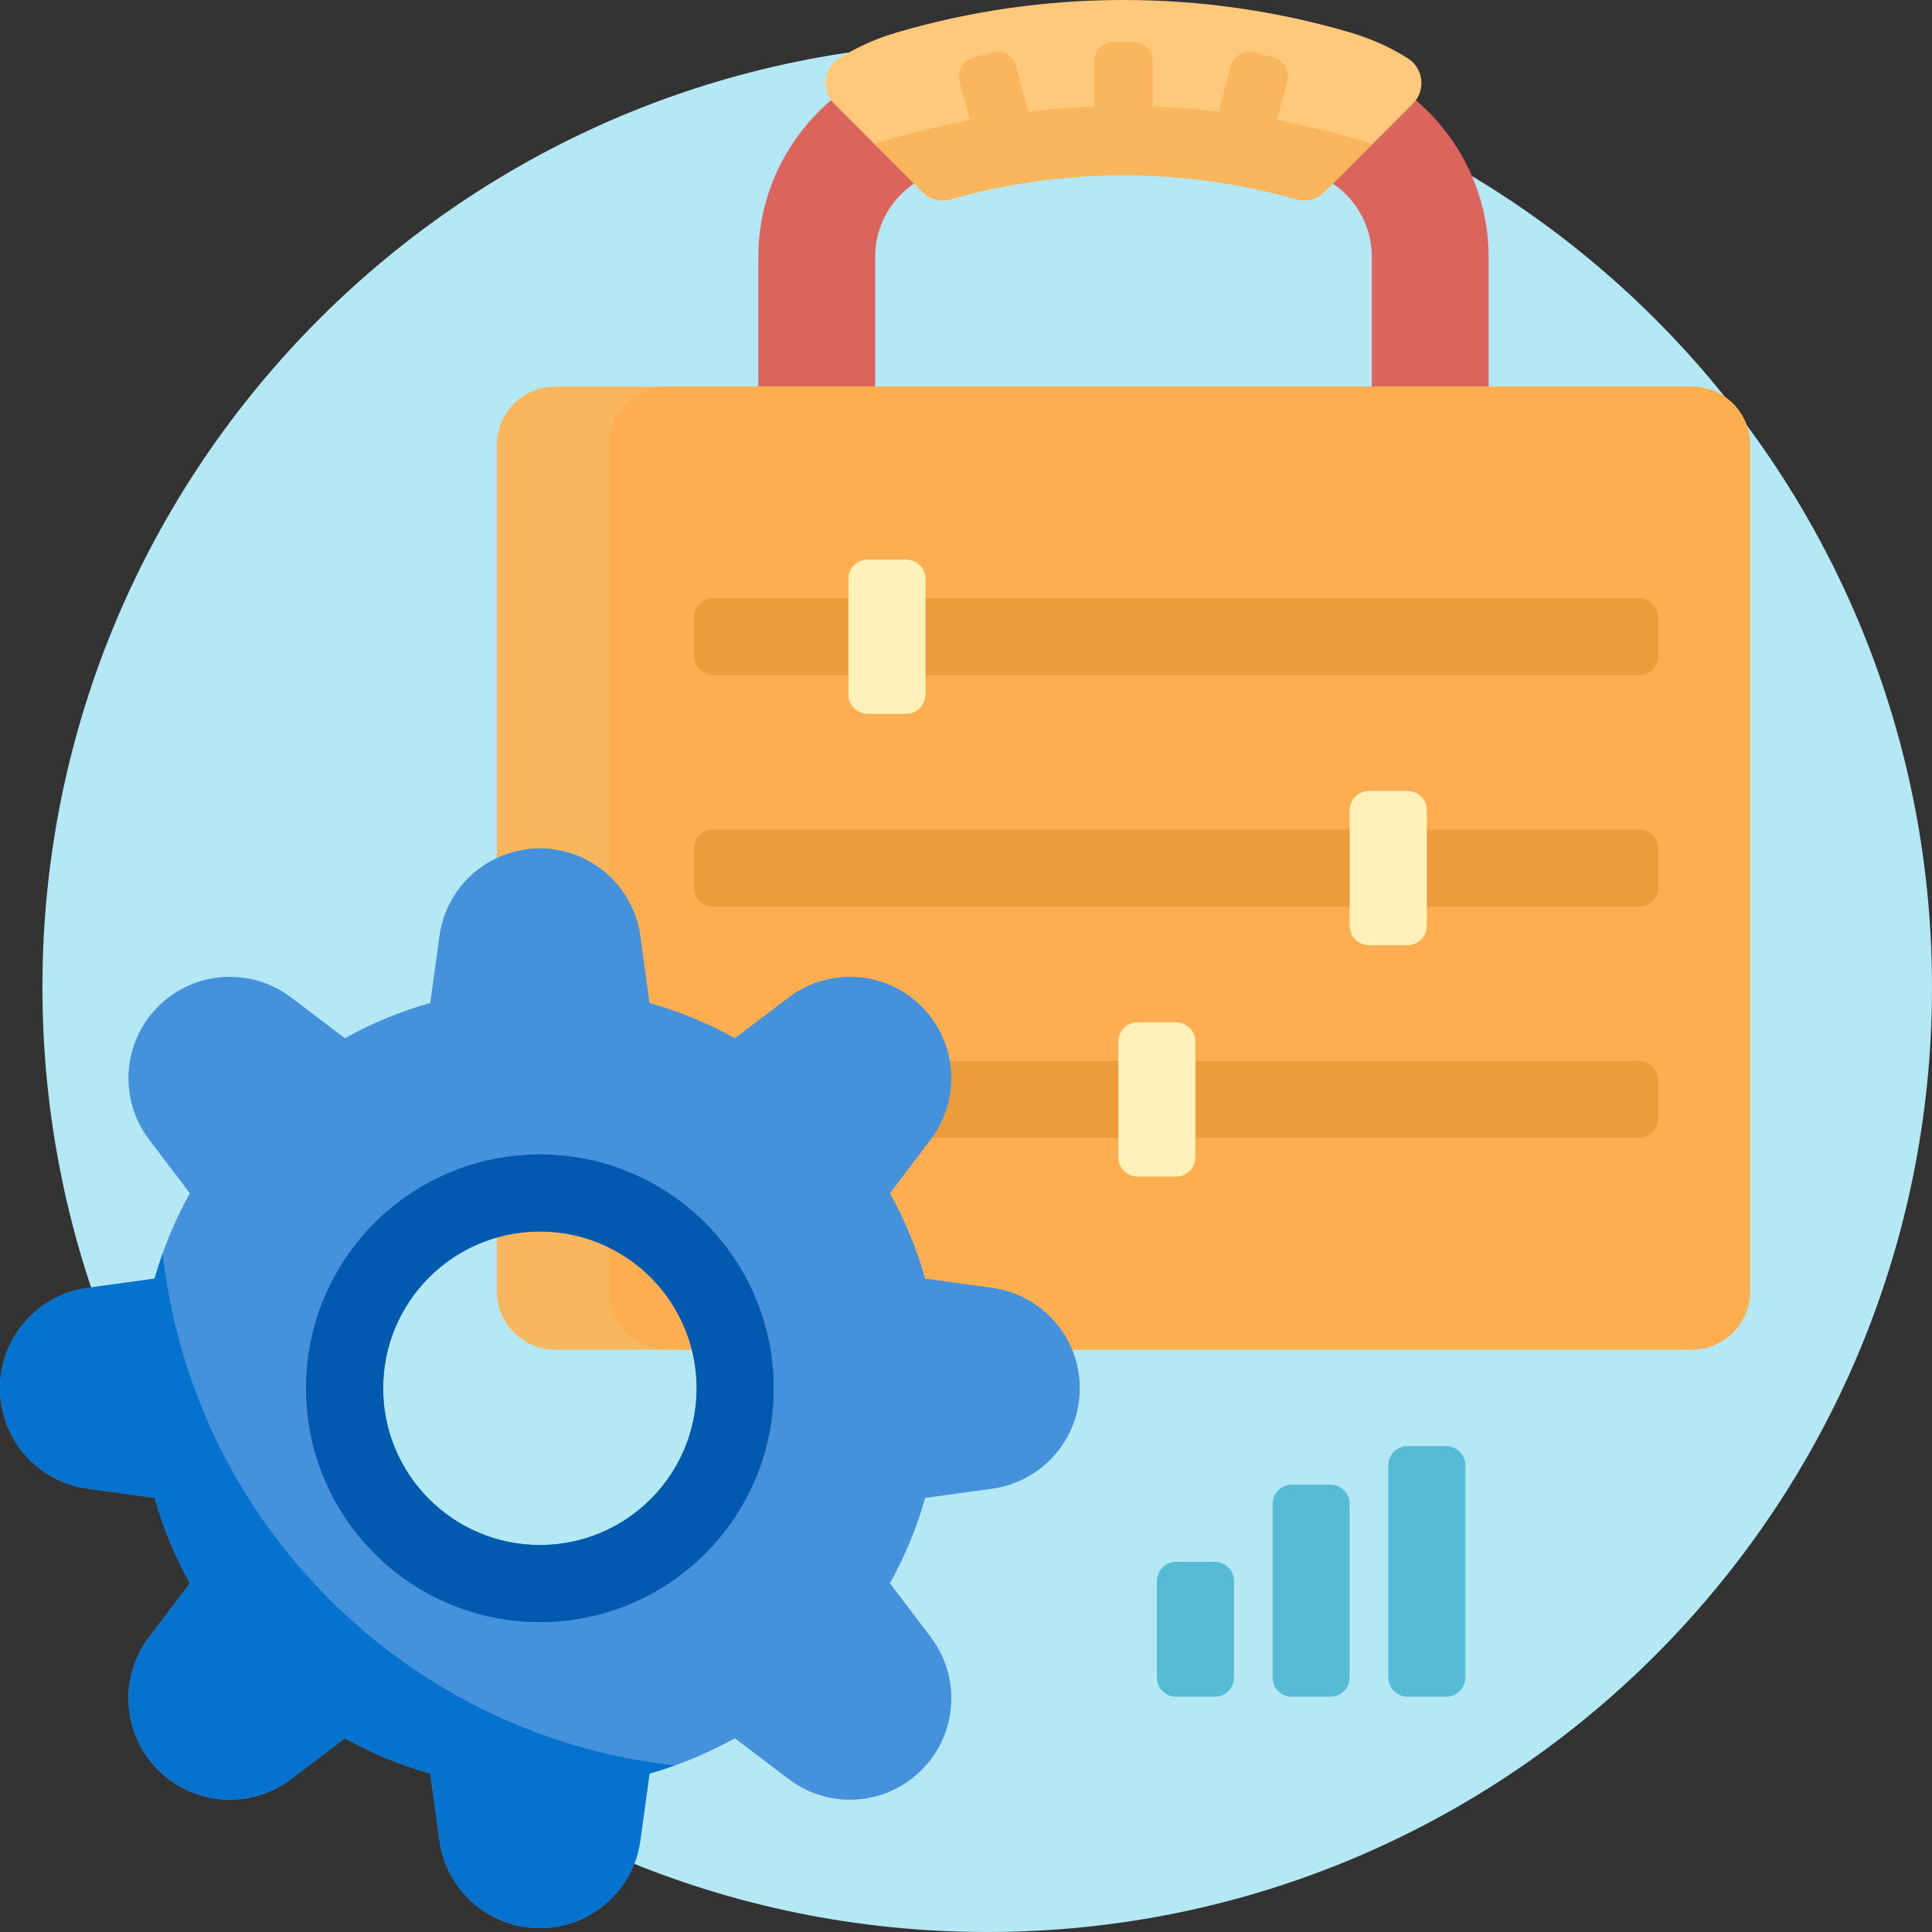 <svg height="512pt" viewBox="0 0 512 512" width="512pt" xmlns="http://www.w3.org/2000/svg"><rect x="0" y="0" width="512" height="512" fill="#333333" stroke="none"/><path d="m512 261.621c0 138.281-112.098 250.379-250.379 250.379s-250.379-112.098-250.379-250.379 112.098-250.379 250.379-250.379 250.379 112.098 250.379 250.379zm0 0" fill="#b3e8f4"/><path d="m357.684 398.562v45.988c0 2.82-2.289 5.109-5.109 5.109h-10.219c-2.82 0-5.109-2.289-5.109-5.109v-45.988c0-2.82 2.289-5.109 5.109-5.109h10.219c2.82 0 5.109 2.289 5.109 5.109zm-35.766 15.328h-10.223c-2.82 0-5.109 2.289-5.109 5.113v25.547c0 2.82 2.289 5.109 5.109 5.109h10.223c2.82 0 5.109-2.289 5.109-5.109v-25.547c0-2.824-2.289-5.113-5.109-5.113zm61.316-30.656h-10.219c-2.824 0-5.113 2.289-5.113 5.109v56.207c0 2.82 2.289 5.109 5.113 5.109h10.219c2.82 0 5.109-2.289 5.109-5.109v-56.207c0-2.82-2.289-5.109-5.109-5.109zm0 0" fill="#56bcd6"/><path d="m394.5 68.016v85.27h-30.965v-85.27c0-10.215-6.723-19.336-16.352-22.184-15.98-4.727-32.621-7.125-49.453-7.125s-33.469 2.398-49.453 7.125c-9.629 2.848-16.352 11.969-16.352 22.184v85.27h-30.965v-85.27c0-23.836 15.844-45.168 38.535-51.879 18.832-5.57 38.43-8.395 58.234-8.395 19.805 0 39.402 2.824 58.234 8.395 22.691 6.711 38.535 28.043 38.535 51.879zm0 0" fill="#db655d"/><path d="m374.43 27.473-23.375 23.375c-1.988 1.984-4.895 2.738-7.598 1.969-14.816-4.227-30.199-6.367-45.727-6.367-15.527 0-30.91 2.145-45.727 6.367-.699.199-1.414.297-2.121.297-2.027 0-4.004-.797-5.477-2.266l-23.371-23.375c-1.668-1.668-2.484-4.008-2.219-6.352s1.59-4.441 3.59-5.691c4.672-2.914 9.68-5.176 14.895-6.719 19.551-5.781 39.883-8.711 60.43-8.711 20.551 0 40.883 2.93 60.434 8.711 5.211 1.543 10.219 3.805 14.891 6.719 2.004 1.25 3.324 3.348 3.59 5.691.27 2.344-.547 4.684-2.215 6.352zm0 0" fill="#ffc97b"/><path d="m363.785 38.113-12.73 12.734c-1.988 1.984-4.895 2.738-7.598 1.969-14.816-4.227-30.199-6.367-45.727-6.367-15.527 0-30.91 2.141-45.727 6.367-.699.199-1.414.297-2.121.297-2.027 0-4.004-.797-5.477-2.266l-12.73-12.734c8.355-2.586 16.84-4.668 25.41-6.258l-2.777-10.359c-.727-2.719.887-5.516 3.605-6.242l5.105-1.371c2.723-.727 5.516.887 6.246 3.605l3.23 12.062c5.805-.66 11.641-1.09 17.492-1.289v-12.09c0-2.816 2.281-5.098 5.098-5.098h5.289c2.812 0 5.098 2.281 5.098 5.098v12.09c5.852.203 11.688.629 17.492 1.289l3.23-12.062c.727-2.719 3.523-4.332 6.242-3.602l5.109 1.367c2.719.727 4.332 3.523 3.602 6.242l-2.773 10.363c8.57 1.586 17.055 3.668 25.41 6.254zm0 0" fill="#f9b65d"/><path d="m448.316 357.66h-301.172c-8.551 0-15.484-6.93-15.484-15.484v-224.254c0-8.551 6.934-15.484 15.484-15.484h301.172c8.551 0 15.484 6.934 15.484 15.484v224.254c0 8.555-6.934 15.484-15.484 15.484zm0 0" fill="#f9b65d"/><path d="m448.316 357.66h-271.453c-8.551 0-15.484-6.93-15.484-15.484v-224.254c0-8.551 6.93-15.484 15.484-15.484h271.453c8.551 0 15.484 6.934 15.484 15.484v224.254c0 8.555-6.934 15.484-15.484 15.484zm0 0" fill="#fcae51"/><path d="m434.332 178.953h-245.27c-2.82 0-5.109-2.289-5.109-5.109v-10.223c0-2.82 2.289-5.109 5.109-5.109h245.27c2.82 0 5.109 2.289 5.109 5.109v10.223c0 2.82-2.289 5.109-5.109 5.109zm5.109 56.207v-10.219c0-2.824-2.289-5.113-5.109-5.113h-245.27c-2.82 0-5.109 2.289-5.109 5.113v10.219c0 2.82 2.289 5.109 5.109 5.109h245.27c2.82 0 5.109-2.289 5.109-5.109zm0 61.316v-10.219c0-2.824-2.289-5.109-5.109-5.109h-245.27c-2.82 0-5.109 2.285-5.109 5.109v10.219c0 2.82 2.289 5.109 5.109 5.109h245.27c2.82 0 5.109-2.285 5.109-5.109zm0 0" fill="#ed9c3b"/><path d="m316.805 276.039v30.656c0 2.824-2.285 5.109-5.109 5.109h-10.219c-2.82 0-5.109-2.285-5.109-5.109v-30.656c0-2.824 2.289-5.113 5.109-5.113h10.219c2.824 0 5.109 2.289 5.109 5.113zm-76.645-127.746h-10.219c-2.824 0-5.109 2.289-5.109 5.109v30.66c0 2.82 2.285 5.109 5.109 5.109h10.219c2.82 0 5.109-2.289 5.109-5.109v-30.66c0-2.82-2.289-5.109-5.109-5.109zm132.855 61.316h-10.223c-2.82 0-5.109 2.289-5.109 5.109v30.66c0 2.82 2.289 5.109 5.109 5.109h10.223c2.82 0 5.109-2.289 5.109-5.109v-30.66c0-2.82-2.289-5.109-5.109-5.109zm0 0" fill="#fff1b8"/><path d="m209.016 264.324-14.27 10.82c-7.223-4.027-14.82-7.137-22.617-9.352l-2.441-17.758c-1.828-13.297-13.191-23.203-26.613-23.203s-24.785 9.906-26.613 23.203l-2.441 17.762c-7.797 2.211-15.395 5.32-22.617 9.352l-14.27-10.824c-10.699-8.109-25.738-7.078-35.227 2.414-9.492 9.488-10.52 24.531-2.41 35.223l10.82 14.273c-4.027 7.223-7.141 14.816-9.352 22.617l-17.762 2.441c-13.297 1.828-23.203 13.188-23.203 26.609 0 13.426 9.906 24.785 23.203 26.613l17.762 2.445c2.211 7.797 5.324 15.391 9.352 22.613l-10.82 14.273c-8.109 10.695-7.082 25.734 2.41 35.227 9.488 9.488 24.531 10.52 35.227 2.41l14.27-10.824c7.223 4.031 14.82 7.141 22.617 9.355l2.441 17.758c1.828 13.297 13.191 23.203 26.613 23.203s24.785-9.906 26.613-23.203l2.441-17.758c7.797-2.211 15.395-5.324 22.617-9.355l14.27 10.824c10.695 8.109 25.734 7.078 35.227-2.41 9.492-9.492 10.52-24.531 2.41-35.227l-10.82-14.273c4.027-7.223 7.141-14.816 9.352-22.613l17.758-2.445c13.301-1.828 23.207-13.188 23.207-26.613 0-13.422-9.906-24.781-23.207-26.609l-17.758-2.445c-2.211-7.797-5.324-15.391-9.352-22.613l10.82-14.273c8.109-10.695 7.082-25.734-2.41-35.227-9.492-9.488-24.531-10.52-35.227-2.41zm-36.57 132.949c-16.223 16.223-42.523 16.223-58.742 0-16.223-16.219-16.223-42.52 0-58.742 16.219-16.219 42.52-16.219 58.742 0 16.223 16.223 16.223 42.523 0 58.742zm0 0" fill="#4691db"/><path d="m178.805 467.871c-2.207.785-4.434 1.508-6.676 2.145l-2.441 17.758c-1.828 13.297-13.191 23.203-26.613 23.203s-24.785-9.906-26.613-23.203l-2.441-17.758c-7.797-2.211-15.395-5.324-22.617-9.355l-14.27 10.824c-10.695 8.109-25.738 7.078-35.227-2.41-9.492-9.492-10.52-24.531-2.41-35.227l10.82-14.273c-4.027-7.223-7.141-14.816-9.352-22.613l-17.762-2.445c-13.297-1.828-23.203-13.188-23.203-26.613 0-13.422 9.906-24.781 23.203-26.609l17.762-2.445c.637-2.242 1.355-4.465 2.141-6.672 3.758 33.457 18.457 65.922 44.117 91.582 25.656 25.656 58.121 40.355 91.582 44.113zm0 0" fill="#0573cd"/><path d="m143.074 305.926c-34.23 0-61.977 27.75-61.977 61.977 0 34.23 27.746 61.977 61.977 61.977 34.227 0 61.977-27.746 61.977-61.977 0-34.227-27.75-61.977-61.977-61.977zm0 103.516c-22.941 0-41.539-18.598-41.539-41.539 0-22.938 18.598-41.535 41.539-41.535 22.941 0 41.535 18.598 41.535 41.535 0 22.941-18.594 41.539-41.535 41.539zm0 0" fill="#015aad"/></svg>